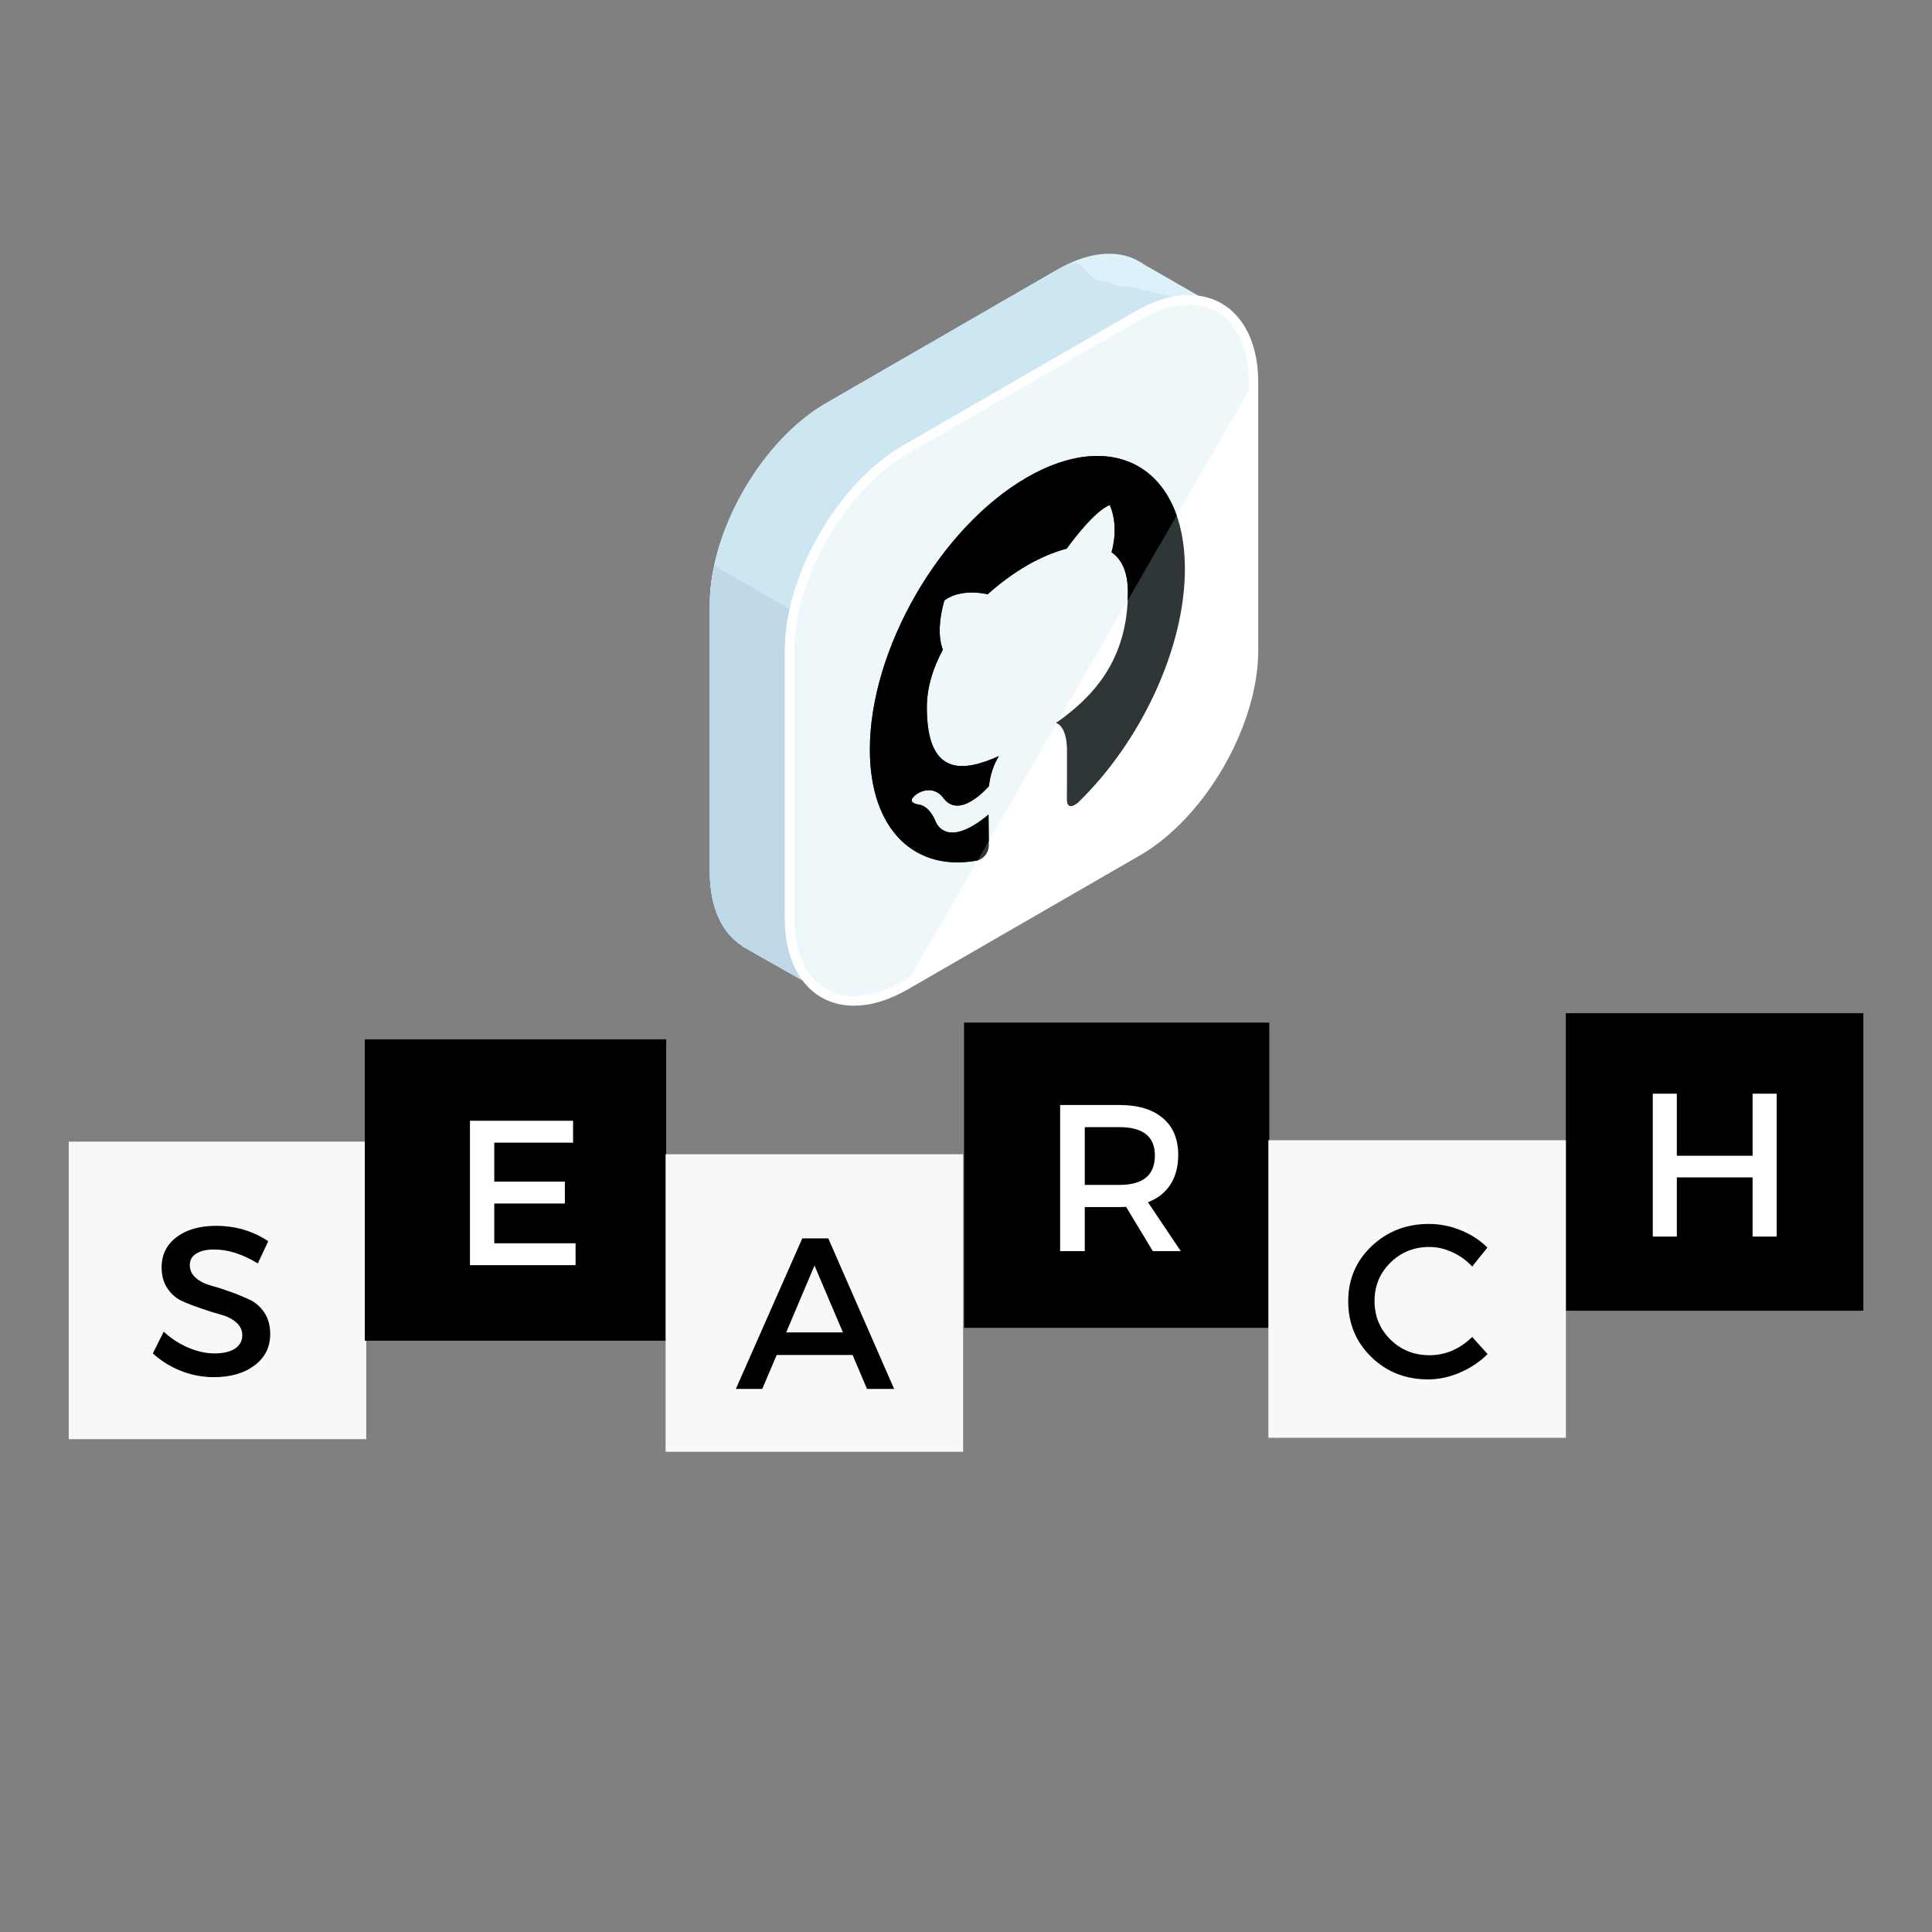 <?xml version="1.0" encoding="UTF-8"?><svg xmlns="http://www.w3.org/2000/svg" xmlns:xlink="http://www.w3.org/1999/xlink" width="375" zoomAndPan="magnify" viewBox="0 0 375 375" height="375" preserveAspectRatio="xMidYMid meet" version="1.0"><rect x="0" y="0" width="375" height="375" fill="#808080" stroke="none"/><defs><g><g id="glyph-0-0"/><g id="glyph-0-1"><path d="M 13.344 -29.203 C 17.094 -29.203 20.473 -28.207 23.484 -26.219 L 21.453 -21.906 C 18.504 -23.707 15.676 -24.609 12.969 -24.609 C 11.5 -24.609 10.344 -24.344 9.5 -23.812 C 8.664 -23.289 8.25 -22.547 8.25 -21.578 C 8.25 -20.609 8.633 -19.785 9.406 -19.109 C 10.176 -18.43 11.141 -17.938 12.297 -17.625 C 13.461 -17.312 14.719 -16.91 16.062 -16.422 C 17.414 -15.941 18.672 -15.43 19.828 -14.891 C 20.992 -14.348 21.957 -13.504 22.719 -12.359 C 23.477 -11.211 23.859 -9.828 23.859 -8.203 C 23.859 -5.66 22.844 -3.629 20.812 -2.109 C 18.781 -0.586 16.148 0.172 12.922 0.172 C 10.711 0.172 8.57 -0.238 6.5 -1.062 C 4.426 -1.895 2.617 -3.02 1.078 -4.438 L 3.188 -8.656 C 4.656 -7.301 6.266 -6.258 8.016 -5.531 C 9.766 -4.801 11.426 -4.438 13 -4.438 C 14.719 -4.438 16.051 -4.742 17 -5.359 C 17.957 -5.984 18.438 -6.848 18.438 -7.953 C 18.438 -8.941 18.047 -9.773 17.266 -10.453 C 16.492 -11.129 15.531 -11.625 14.375 -11.938 C 13.219 -12.258 11.961 -12.648 10.609 -13.109 C 9.254 -13.566 7.992 -14.051 6.828 -14.562 C 5.672 -15.07 4.707 -15.891 3.938 -17.016 C 3.164 -18.148 2.781 -19.52 2.781 -21.125 C 2.781 -23.582 3.742 -25.539 5.672 -27 C 7.609 -28.469 10.164 -29.203 13.344 -29.203 Z M 13.344 -29.203 "/></g><g id="glyph-1-0"/><g id="glyph-1-1"><path d="M 23.703 -23.781 L 8.406 -23.781 L 8.406 -16.219 L 22.109 -16.219 L 22.109 -11.969 L 8.406 -11.969 L 8.406 -4.25 L 24.188 -4.25 L 24.188 0 L 3.688 0 L 3.688 -28.031 L 23.703 -28.031 Z M 23.703 -23.781 "/></g><g id="glyph-2-0"/><g id="glyph-2-1"><path d="M 22.703 -6.594 L 7.969 -6.594 L 5.172 0 L 0.047 0 L 12.938 -29.219 L 17.984 -29.219 L 30.766 0 L 25.5 0 Z M 20.828 -10.969 L 15.312 -23.953 L 9.812 -10.969 Z M 20.828 -10.969 "/></g><g id="glyph-3-0"/><g id="glyph-3-1"><path d="M 21.719 0 L 16.531 -8.594 C 16.258 -8.562 15.828 -8.547 15.234 -8.547 L 8.516 -8.547 L 8.516 0 L 3.734 0 L 3.734 -28.359 L 15.234 -28.359 C 18.848 -28.359 21.656 -27.516 23.656 -25.828 C 25.656 -24.141 26.656 -21.754 26.656 -18.672 C 26.656 -16.41 26.148 -14.492 25.141 -12.922 C 24.129 -11.359 22.676 -10.211 20.781 -9.484 L 27.141 0 Z M 8.516 -12.844 L 15.234 -12.844 C 19.828 -12.844 22.125 -14.75 22.125 -18.562 C 22.125 -22.227 19.828 -24.062 15.234 -24.062 L 8.516 -24.062 Z M 8.516 -12.844 "/></g><g id="glyph-4-0"/><g id="glyph-4-1"><path d="M 27.688 0 L 23.016 0 L 23.016 -11.484 L 8.312 -11.484 L 8.312 0 L 3.641 0 L 3.641 -27.734 L 8.312 -27.734 L 8.312 -15.688 L 23.016 -15.688 L 23.016 -27.734 L 27.688 -27.734 Z M 27.688 0 "/></g><g id="glyph-5-0"/><g id="glyph-5-1"><path d="M 17.125 -29.953 C 19.227 -29.953 21.281 -29.547 23.281 -28.734 C 25.289 -27.93 27.02 -26.805 28.469 -25.359 L 25.516 -21.688 C 24.441 -22.852 23.164 -23.773 21.688 -24.453 C 20.207 -25.141 18.719 -25.484 17.219 -25.484 C 14.227 -25.484 11.703 -24.469 9.641 -22.438 C 7.586 -20.406 6.562 -17.926 6.562 -15 C 6.562 -12.039 7.586 -9.547 9.641 -7.516 C 11.703 -5.484 14.227 -4.469 17.219 -4.469 C 20.312 -4.469 23.078 -5.648 25.516 -8.016 L 28.5 -4.688 C 26.969 -3.176 25.176 -1.977 23.125 -1.094 C 21.082 -0.219 19.023 0.219 16.953 0.219 C 12.578 0.219 8.898 -1.234 5.922 -4.141 C 2.941 -7.055 1.453 -10.66 1.453 -14.953 C 1.453 -19.191 2.961 -22.75 5.984 -25.625 C 9.016 -28.508 12.727 -29.953 17.125 -29.953 Z M 17.125 -29.953 "/></g></g><clipPath id="clip-0"><path d="M 13.336 221.586 L 71.086 221.586 L 71.086 279.336 L 13.336 279.336 Z M 13.336 221.586 " clip-rule="nonzero"/></clipPath><clipPath id="clip-1"><path d="M 70.809 201.727 L 129.309 201.727 L 129.309 260.227 L 70.809 260.227 Z M 70.809 201.727 " clip-rule="nonzero"/></clipPath><clipPath id="clip-2"><path d="M 129.191 224.039 L 186.941 224.039 L 186.941 281.789 L 129.191 281.789 Z M 129.191 224.039 " clip-rule="nonzero"/></clipPath><clipPath id="clip-3"><path d="M 187.121 198.48 L 246.371 198.48 L 246.371 257.73 L 187.121 257.73 Z M 187.121 198.48 " clip-rule="nonzero"/></clipPath><clipPath id="clip-4"><path d="M 303.926 196.66 L 361.676 196.66 L 361.676 254.41 L 303.926 254.41 Z M 303.926 196.66 " clip-rule="nonzero"/></clipPath><clipPath id="clip-5"><path d="M 246.188 221.316 L 303.938 221.316 L 303.938 279.066 L 246.188 279.066 Z M 246.188 221.316 " clip-rule="nonzero"/></clipPath><clipPath id="clip-6"><path d="M 137.75 49 L 237 49 L 237 193 L 137.75 193 Z M 137.75 49 " clip-rule="nonzero"/></clipPath><clipPath id="clip-7"><path d="M 137.75 51 L 237 51 L 237 193 L 137.75 193 Z M 137.75 51 " clip-rule="nonzero"/></clipPath><clipPath id="clip-8"><path d="M 137.75 109 L 212 109 L 212 193 L 137.75 193 Z M 137.75 109 " clip-rule="nonzero"/></clipPath><clipPath id="clip-9"><path d="M 152 57 L 244.25 57 L 244.25 196 L 152 196 Z M 152 57 " clip-rule="nonzero"/></clipPath></defs><g clip-path="url(#clip-0)"><path fill="rgb(97.249%, 97.249%, 97.249%)" d="M 13.336 221.586 L 71.086 221.586 L 71.086 279.336 L 13.336 279.336 Z M 13.336 221.586 " fill-opacity="1" fill-rule="nonzero"/></g><g clip-path="url(#clip-1)"><path fill="rgb(0%, 0%, 0%)" d="M 70.809 201.727 L 129.309 201.727 L 129.309 260.227 L 70.809 260.227 Z M 70.809 201.727 " fill-opacity="1" fill-rule="nonzero"/></g><g clip-path="url(#clip-2)"><path fill="rgb(97.249%, 97.249%, 97.249%)" d="M 129.191 224.039 L 186.941 224.039 L 186.941 281.789 L 129.191 281.789 Z M 129.191 224.039 " fill-opacity="1" fill-rule="nonzero"/></g><g clip-path="url(#clip-3)"><path fill="rgb(0%, 0%, 0%)" d="M 187.121 198.48 L 246.371 198.48 L 246.371 257.73 L 187.121 257.73 Z M 187.121 198.48 " fill-opacity="1" fill-rule="nonzero"/></g><g clip-path="url(#clip-4)"><path fill="rgb(0%, 0%, 0%)" d="M 303.926 196.66 L 361.676 196.66 L 361.676 254.41 L 303.926 254.41 Z M 303.926 196.66 " fill-opacity="1" fill-rule="nonzero"/></g><g clip-path="url(#clip-5)"><path fill="rgb(97.249%, 97.249%, 97.249%)" d="M 246.188 221.316 L 303.938 221.316 L 303.938 279.066 L 246.188 279.066 Z M 246.188 221.316 " fill-opacity="1" fill-rule="nonzero"/></g><g clip-path="url(#clip-6)"><path fill="rgb(86.269%, 94.51%, 97.649%)" d="M 236.758 59.766 L 222.141 51.391 C 221.5 50.926 220.816 50.531 220.086 50.215 L 219.871 50.094 L 219.863 50.109 C 215.93 48.512 210.852 49.09 205.309 52.289 L 160.285 78.281 C 147.902 85.43 137.773 102.973 137.773 117.27 L 137.773 169.254 C 137.773 176.227 140.195 181.172 144.102 183.594 L 144.062 183.664 L 160.309 192.867 L 169.445 176.961 L 205.309 156.258 C 217.688 149.109 227.816 131.566 227.816 117.27 L 227.816 75.332 Z M 236.758 59.766 " fill-opacity="1" fill-rule="nonzero"/></g><g clip-path="url(#clip-7)"><path fill="rgb(79.999%, 90.199%, 94.899%)" d="M 236.758 59.766 L 221.113 56.098 C 220.473 55.633 217.277 55.641 216.547 55.324 L 215.387 54.859 L 213.301 54.473 C 209.367 52.871 210.852 49.09 205.309 52.285 L 160.285 78.281 C 147.902 85.43 137.773 102.973 137.773 117.27 L 137.773 169.254 C 137.773 176.227 140.195 181.172 144.102 183.594 L 144.062 183.664 L 160.309 192.867 L 169.445 176.961 L 205.309 156.258 C 217.688 149.109 227.816 131.566 227.816 117.27 L 227.816 75.332 Z M 236.758 59.766 " fill-opacity="1" fill-rule="nonzero"/></g><g clip-path="url(#clip-8)"><path fill="rgb(74.899%, 85.1%, 90.979%)" d="M 138.637 109.781 C 138.09 112.324 137.777 114.844 137.777 117.27 L 137.777 169.254 C 137.777 176.227 140.199 181.172 144.102 183.594 L 144.066 183.664 L 160.312 192.867 L 169.449 176.961 L 205.312 156.258 C 207.414 155.043 209.449 153.512 211.379 151.762 Z M 138.637 109.781 " fill-opacity="1" fill-rule="nonzero"/></g><path fill="rgb(100%, 100%, 100%)" d="M 175.762 87.254 C 163.383 94.398 153.25 111.945 153.25 126.242 L 153.25 178.227 C 153.25 192.523 163.383 198.371 175.762 191.223 L 220.781 165.23 C 233.164 158.082 243.293 140.539 243.293 126.242 L 243.293 74.258 C 243.293 59.961 233.164 54.113 220.781 61.262 Z M 175.762 87.254 " fill-opacity="1" fill-rule="nonzero"/><path fill="rgb(35.689%, 75.29%, 84.709%)" d="M 243.293 74.258 C 243.293 59.961 233.16 54.113 220.781 61.262 L 175.762 87.254 C 163.379 94.398 153.25 111.945 153.25 126.242 L 153.25 178.227 C 153.25 192.523 163.379 198.371 175.762 191.223 " fill-opacity="0.098" fill-rule="nonzero"/><g clip-path="url(#clip-9)"><path fill="rgb(100%, 100%, 100%)" d="M 165.762 195.203 L 165.758 195.203 C 157.598 195.203 152.324 188.539 152.324 178.227 L 152.324 126.242 C 152.324 111.613 162.629 93.762 175.293 86.449 L 220.32 60.457 C 223.969 58.348 227.488 57.281 230.785 57.281 C 238.945 57.281 244.223 63.945 244.223 74.258 L 244.223 126.242 C 244.223 140.871 233.914 158.723 221.25 166.035 L 176.223 192.027 C 172.574 194.133 169.055 195.203 165.762 195.203 Z M 230.785 59.137 C 227.82 59.137 224.613 60.117 221.25 62.059 L 176.223 88.055 C 164.07 95.07 154.18 112.203 154.18 126.238 L 154.18 178.227 C 154.18 187.551 158.613 193.344 165.758 193.344 L 165.762 193.344 C 168.727 193.344 171.934 192.359 175.293 190.418 L 220.32 164.426 C 232.473 157.406 242.363 140.277 242.363 126.238 L 242.363 74.254 C 242.367 64.926 237.93 59.137 230.785 59.137 Z M 230.785 59.137 " fill-opacity="1" fill-rule="nonzero"/></g><path fill="rgb(18.43%, 21.179%, 21.959%)" d="M 199.32 92.676 C 182.43 102.426 168.785 126.121 168.84 145.598 C 168.883 161.18 177.684 169.344 189.848 166.996 C 190.039 166.922 190.211 166.844 190.375 166.75 C 191.508 166.094 191.934 164.914 191.934 164.098 C 191.93 163.254 191.902 161.047 191.875 158.113 C 190.727 159.062 189.707 159.777 188.789 160.305 C 182.918 163.695 181.559 159.34 181.559 159.34 C 180.152 156.062 178.145 156.141 178.145 156.141 C 175.48 155.574 178.105 154.016 178.34 153.883 C 178.352 153.875 178.355 153.871 178.355 153.871 C 181.418 152.352 183.043 154.809 183.043 154.809 C 184.578 156.934 186.633 156.59 188.453 155.539 C 189.891 154.711 191.184 153.438 191.949 152.598 C 192.223 150.152 193.008 148.145 193.879 146.758 C 187.086 149.793 179.938 150.887 179.898 137.371 C 179.891 133.516 181.074 129.676 183.02 126.086 C 182.707 125.367 181.648 122.398 183.293 116.578 C 183.293 116.578 183.516 116.367 183.977 116.102 C 185.086 115.461 187.582 114.496 191.715 115.34 C 194.148 113.152 196.762 111.246 199.367 109.734 C 201.965 108.242 204.578 107.129 207.023 106.5 C 211.141 100.895 213.629 98.98 214.734 98.344 C 215.195 98.078 215.414 98.031 215.414 98.031 C 217.098 101.934 216.059 106.113 215.742 107.195 C 217.711 108.527 218.906 110.992 218.918 114.848 C 218.957 128.395 211.809 135.508 205 140.309 C 206.105 140.762 207.094 142.352 207.102 145.641 C 207.113 150.363 207.082 154.184 207.086 155.352 C 207.086 156.168 207.508 156.867 208.645 156.207 C 208.812 156.109 208.996 155.984 209.195 155.824 C 221.316 144.145 230.031 125.879 229.988 110.297 C 229.934 90.816 216.199 82.93 199.32 92.676 " fill-opacity="1" fill-rule="nonzero"/><path fill="rgb(0%, 0%, 0%)" d="M 228.395 100.062 C 224.312 88.379 212.828 84.879 199.32 92.676 C 182.43 102.426 168.785 126.121 168.84 145.598 C 168.883 161.133 177.633 169.289 189.742 167.008 L 191.926 163.227 C 191.914 162.113 191.895 160.32 191.875 158.113 C 190.727 159.062 189.707 159.777 188.789 160.305 C 182.918 163.695 181.559 159.34 181.559 159.34 C 180.152 156.062 178.145 156.141 178.145 156.141 C 175.48 155.574 178.105 154.016 178.34 153.883 C 178.352 153.875 178.355 153.871 178.355 153.871 C 181.418 152.352 183.043 154.809 183.043 154.809 C 184.578 156.934 186.633 156.59 188.453 155.539 C 189.891 154.711 191.184 153.438 191.949 152.598 C 192.223 150.152 193.008 148.145 193.879 146.758 C 187.086 149.793 179.938 150.887 179.898 137.371 C 179.891 133.516 181.074 129.676 183.02 126.086 C 182.707 125.367 181.648 122.398 183.293 116.578 C 183.293 116.578 183.516 116.367 183.977 116.102 C 185.086 115.461 187.582 114.496 191.715 115.34 C 194.148 113.152 196.762 111.246 199.367 109.734 C 201.965 108.242 204.578 107.129 207.023 106.5 C 211.141 100.895 213.629 98.98 214.734 98.344 C 215.195 98.078 215.414 98.031 215.414 98.031 C 217.098 101.934 216.059 106.113 215.742 107.195 C 217.711 108.527 218.906 110.992 218.918 114.848 C 218.918 115.441 218.891 116.004 218.863 116.57 Z M 228.395 100.062 " fill-opacity="1" fill-rule="nonzero"/><path fill="rgb(0%, 0%, 0%)" d="M 205 140.309 C 205.039 140.324 205.078 140.352 205.121 140.375 L 205.27 140.113 C 205.18 140.176 205.09 140.246 205 140.309 Z M 205 140.309 " fill-opacity="1" fill-rule="nonzero"/><g fill="rgb(0%, 0%, 0%)" fill-opacity="1"><use x="28.588" y="267.135" xmlns:xlink="http://www.w3.org/1999/xlink" xlink:href="#glyph-0-1" xlink:type="simple" xlink:actuate="onLoad" xlink:show="embed"/></g><g fill="rgb(100%, 100%, 100%)" fill-opacity="1"><use x="87.531" y="245.57" xmlns:xlink="http://www.w3.org/1999/xlink" xlink:href="#glyph-1-1" xlink:type="simple" xlink:actuate="onLoad" xlink:show="embed"/></g><g fill="rgb(0%, 0%, 0%)" fill-opacity="1"><use x="142.783" y="269.59" xmlns:xlink="http://www.w3.org/1999/xlink" xlink:href="#glyph-2-1" xlink:type="simple" xlink:actuate="onLoad" xlink:show="embed"/></g><g fill="rgb(100%, 100%, 100%)" fill-opacity="1"><use x="202.038" y="242.838" xmlns:xlink="http://www.w3.org/1999/xlink" xlink:href="#glyph-3-1" xlink:type="simple" xlink:actuate="onLoad" xlink:show="embed"/></g><g fill="rgb(100%, 100%, 100%)" fill-opacity="1"><use x="317.162" y="240.018" xmlns:xlink="http://www.w3.org/1999/xlink" xlink:href="#glyph-4-1" xlink:type="simple" xlink:actuate="onLoad" xlink:show="embed"/></g><g fill="rgb(0%, 0%, 0%)" fill-opacity="1"><use x="260.235" y="267.518" xmlns:xlink="http://www.w3.org/1999/xlink" xlink:href="#glyph-5-1" xlink:type="simple" xlink:actuate="onLoad" xlink:show="embed"/></g></svg>